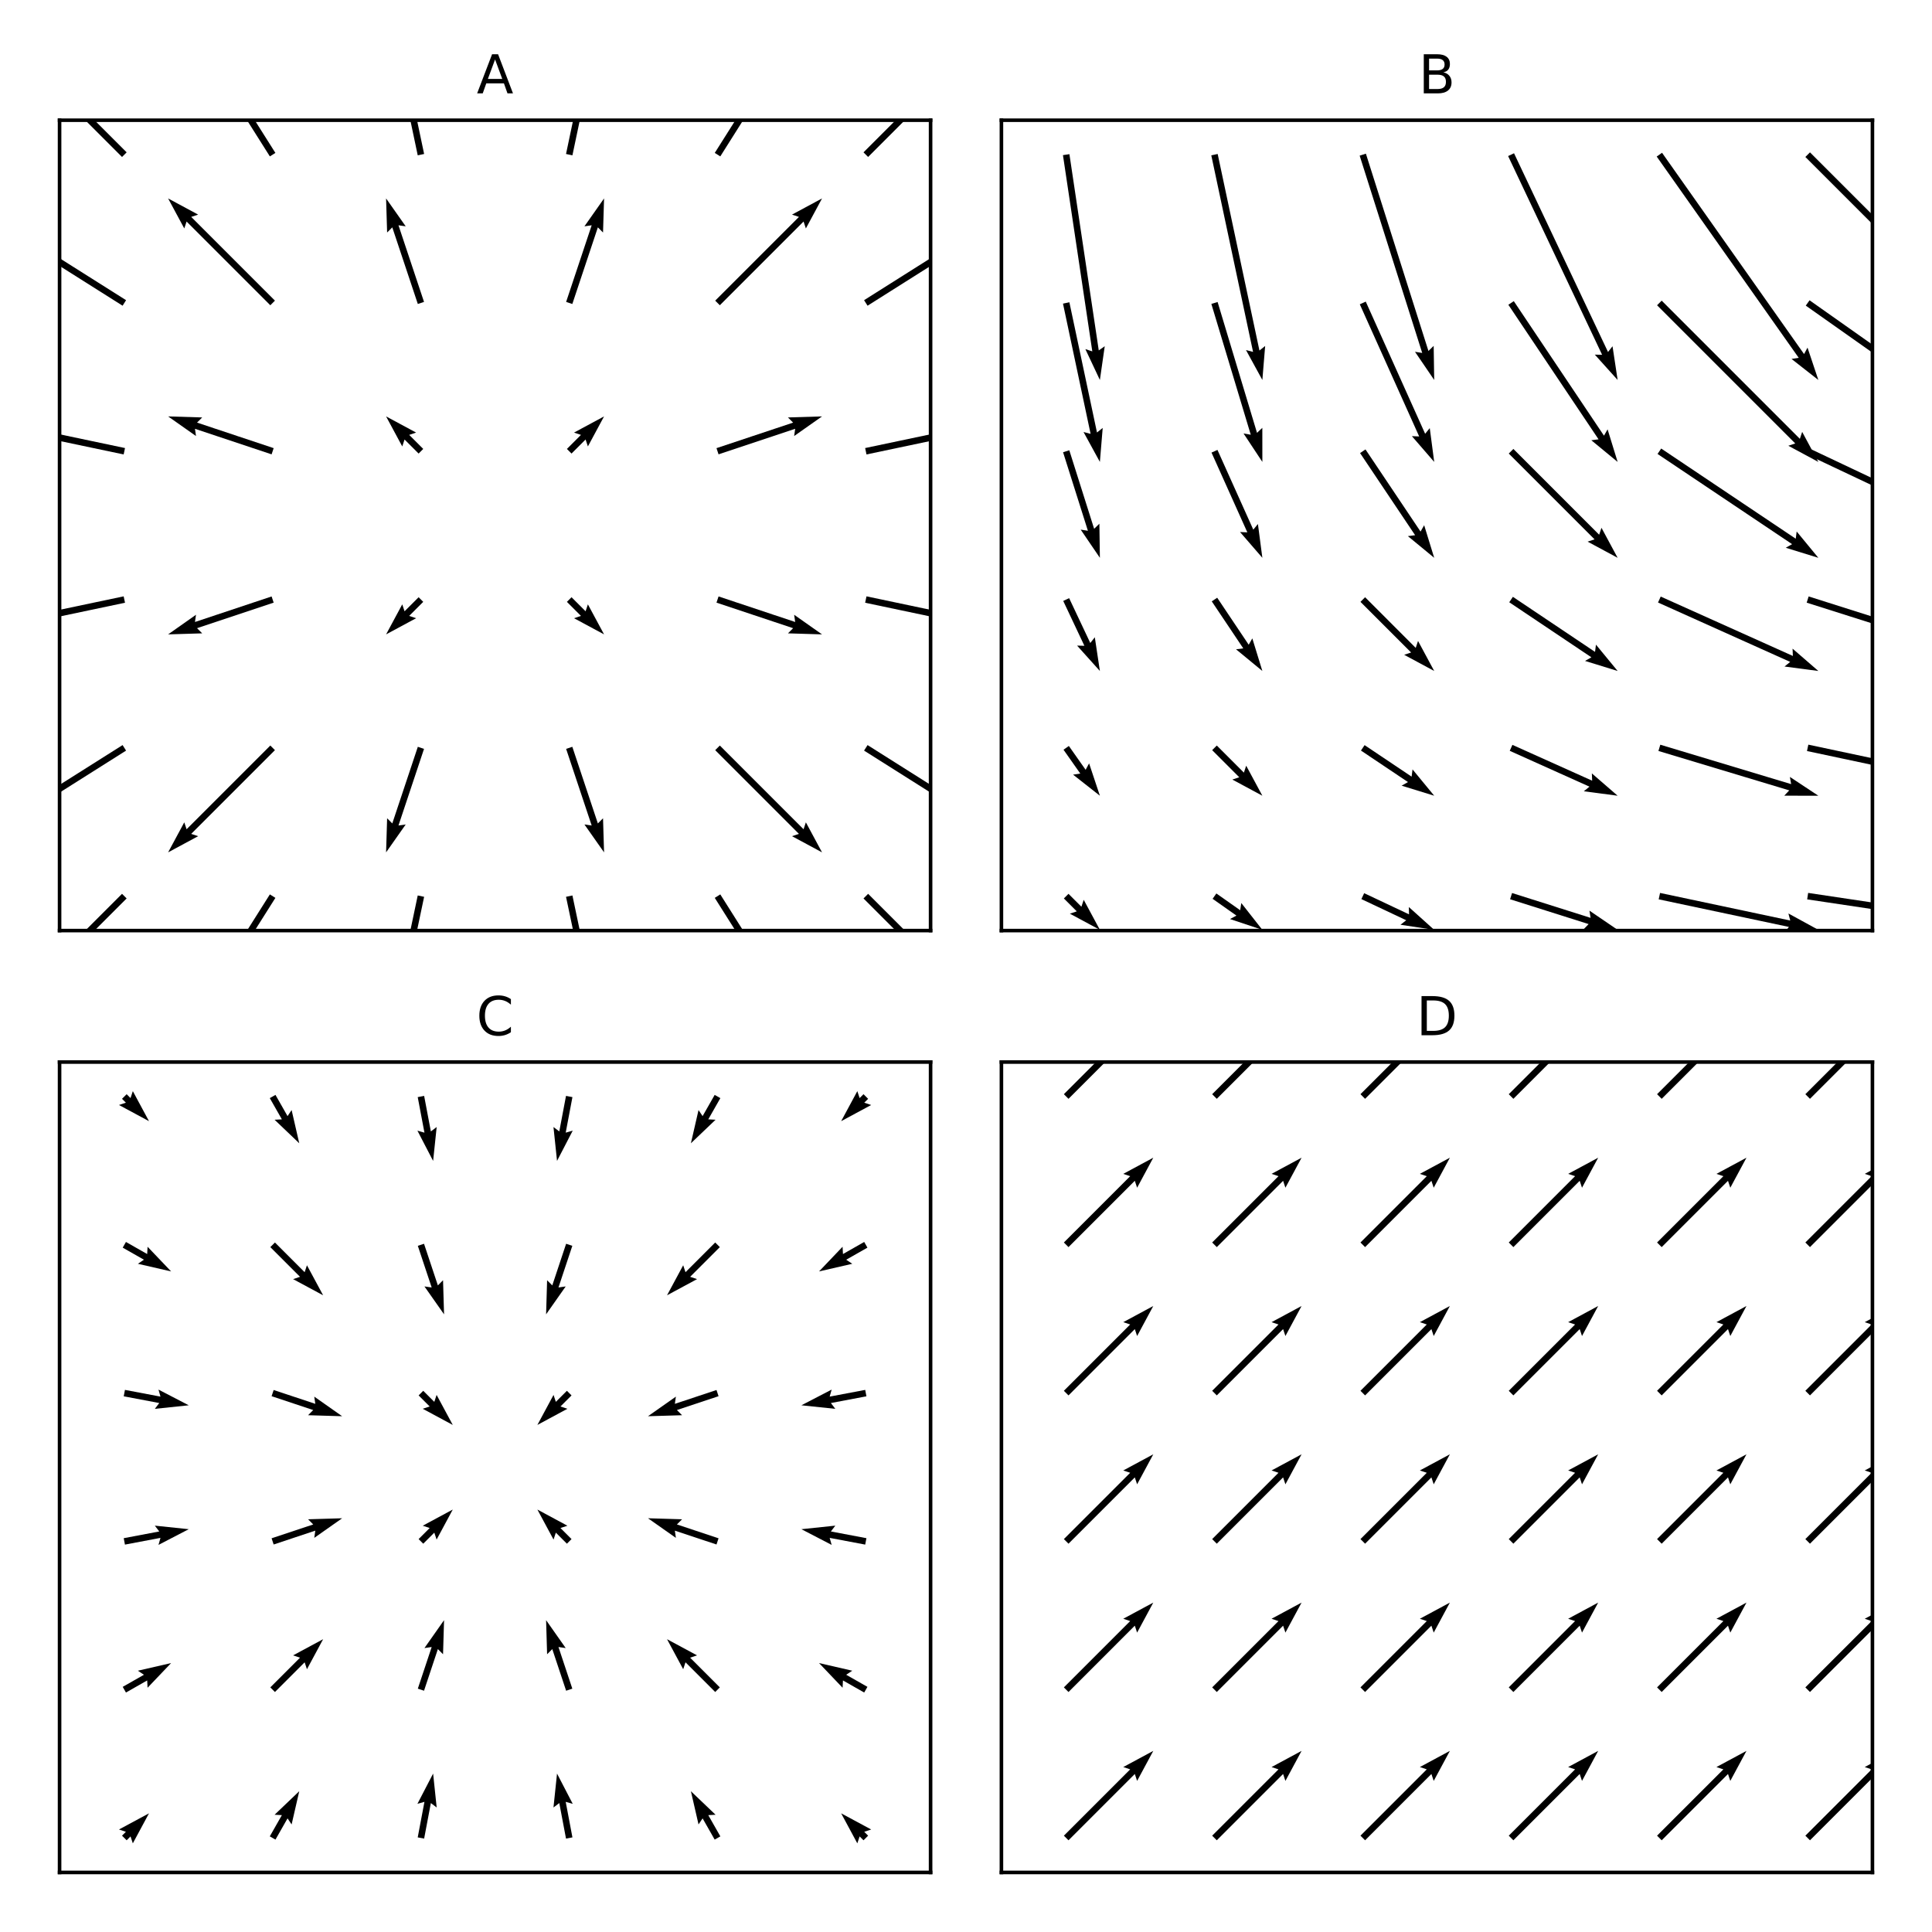 <?xml version="1.0" encoding="utf-8" standalone="no"?>
<!DOCTYPE svg PUBLIC "-//W3C//DTD SVG 1.1//EN"
  "http://www.w3.org/Graphics/SVG/1.1/DTD/svg11.dtd">
<!-- Created with matplotlib (http://matplotlib.org/) -->
<svg height="432pt" version="1.1" viewBox="0 0 432 432" width="432pt" xmlns="http://www.w3.org/2000/svg" xmlns:xlink="http://www.w3.org/1999/xlink">
 <defs>
  <style type="text/css">
*{stroke-linecap:butt;stroke-linejoin:round;}
  </style>
 </defs>
 <g id="figure_1">
  <g id="patch_1">
   <path d="M 0 432 
L 432 432 
L 432 0 
L 0 0 
z
" style="fill:#ffffff;"/>
  </g>
  <g id="axes_1">
   <g id="patch_2">
    <path d="M 13.32 208.08 
L 208.08 208.08 
L 208.08 26.88 
L 13.32 26.88 
z
" style="fill:#ffffff;"/>
   </g>
   <g id="Quiver_1">
    <path clip-path="url(#pafd472f3aa)" d="M 28.318 200.895 
L -4.039 233.251 
L -2.489 233.768 
L -9.203 237.383 
L -5.588 230.669 
L -5.071 232.219 
L 27.285 199.862 
L 28.318 200.895 
"/>
    <path clip-path="url(#pafd472f3aa)" d="M 61.578 200.768 
L 41.717 232.215 
L 43.342 232.378 
L 37.59 237.383 
L 39.637 230.038 
L 40.482 231.435 
L 60.343 199.988 
L 61.578 200.768 
"/>
    <path clip-path="url(#pafd472f3aa)" d="M 94.835 200.529 
L 88.399 231.101 
L 89.979 230.687 
L 86.33 237.383 
L 85.69 229.785 
L 86.969 230.8 
L 93.406 200.228 
L 94.835 200.529 
"/>
    <path clip-path="url(#pafd472f3aa)" d="M 127.994 200.228 
L 134.431 230.8 
L 135.71 229.785 
L 135.07 237.383 
L 131.421 230.687 
L 133.001 231.101 
L 126.565 200.529 
L 127.994 200.228 
"/>
    <path clip-path="url(#pafd472f3aa)" d="M 161.057 199.988 
L 180.918 231.435 
L 181.763 230.038 
L 183.81 237.383 
L 178.058 232.378 
L 179.683 232.215 
L 159.822 200.768 
L 161.057 199.988 
"/>
    <path clip-path="url(#pafd472f3aa)" d="M 194.115 199.862 
L 226.471 232.219 
L 226.988 230.669 
L 230.603 237.383 
L 223.889 233.768 
L 225.439 233.251 
L 193.082 200.895 
L 194.115 199.862 
"/>
    <path clip-path="url(#pafd472f3aa)" d="M 28.192 167.837 
L -3.255 187.698 
L -1.858 188.543 
L -9.203 190.59 
L -4.198 184.838 
L -4.035 186.463 
L 27.412 166.602 
L 28.192 167.837 
"/>
    <path clip-path="url(#pafd472f3aa)" d="M 61.477 167.736 
L 42.754 186.459 
L 44.303 186.975 
L 37.59 190.59 
L 41.205 183.877 
L 41.721 185.426 
L 60.444 166.703 
L 61.477 167.736 
"/>
    <path clip-path="url(#pafd472f3aa)" d="M 94.813 167.45 
L 89.101 184.585 
L 90.718 184.354 
L 86.33 190.59 
L 86.561 182.969 
L 87.716 184.123 
L 93.427 166.988 
L 94.813 167.45 
"/>
    <path clip-path="url(#pafd472f3aa)" d="M 127.973 166.988 
L 133.684 184.123 
L 134.839 182.969 
L 135.07 190.59 
L 130.682 184.354 
L 132.299 184.585 
L 126.587 167.45 
L 127.973 166.988 
"/>
    <path clip-path="url(#pafd472f3aa)" d="M 160.956 166.703 
L 179.679 185.426 
L 180.195 183.877 
L 183.81 190.59 
L 177.097 186.975 
L 178.646 186.459 
L 159.923 167.736 
L 160.956 166.703 
"/>
    <path clip-path="url(#pafd472f3aa)" d="M 193.988 166.602 
L 225.435 186.463 
L 225.598 184.838 
L 230.603 190.59 
L 223.258 188.543 
L 224.655 187.698 
L 193.208 167.837 
L 193.988 166.602 
"/>
    <path clip-path="url(#pafd472f3aa)" d="M 27.952 134.774 
L -2.62 141.211 
L -1.605 142.49 
L -9.203 141.85 
L -2.507 138.201 
L -2.921 139.781 
L 27.651 133.345 
L 27.952 134.774 
"/>
    <path clip-path="url(#pafd472f3aa)" d="M 61.192 134.753 
L 44.057 140.464 
L 45.211 141.619 
L 37.59 141.85 
L 43.826 137.462 
L 43.595 139.079 
L 60.73 133.367 
L 61.192 134.753 
"/>
    <path clip-path="url(#pafd472f3aa)" d="M 94.637 134.576 
L 91.494 137.719 
L 93.044 138.235 
L 86.33 141.85 
L 89.945 135.136 
L 90.461 136.686 
L 93.604 133.543 
L 94.637 134.576 
"/>
    <path clip-path="url(#pafd472f3aa)" d="M 127.796 133.543 
L 130.939 136.686 
L 131.455 135.136 
L 135.07 141.85 
L 128.356 138.235 
L 129.906 137.719 
L 126.763 134.576 
L 127.796 133.543 
"/>
    <path clip-path="url(#pafd472f3aa)" d="M 160.67 133.367 
L 177.805 139.079 
L 177.574 137.462 
L 183.81 141.85 
L 176.189 141.619 
L 177.343 140.464 
L 160.208 134.753 
L 160.67 133.367 
"/>
    <path clip-path="url(#pafd472f3aa)" d="M 193.749 133.345 
L 224.321 139.781 
L 223.907 138.201 
L 230.603 141.85 
L 223.005 142.49 
L 224.02 141.211 
L 193.448 134.774 
L 193.749 133.345 
"/>
    <path clip-path="url(#pafd472f3aa)" d="M 27.651 101.615 
L -2.921 95.179 
L -2.507 96.759 
L -9.203 93.11 
L -1.605 92.47 
L -2.62 93.749 
L 27.952 100.186 
L 27.651 101.615 
"/>
    <path clip-path="url(#pafd472f3aa)" d="M 60.73 101.593 
L 43.595 95.881 
L 43.826 97.498 
L 37.59 93.11 
L 45.211 93.341 
L 44.057 94.496 
L 61.192 100.207 
L 60.73 101.593 
"/>
    <path clip-path="url(#pafd472f3aa)" d="M 93.604 101.417 
L 90.461 98.274 
L 89.945 99.824 
L 86.33 93.11 
L 93.044 96.725 
L 91.494 97.241 
L 94.637 100.384 
L 93.604 101.417 
"/>
    <path clip-path="url(#pafd472f3aa)" d="M 126.763 100.384 
L 129.906 97.241 
L 128.356 96.725 
L 135.07 93.11 
L 131.455 99.824 
L 130.939 98.274 
L 127.796 101.417 
L 126.763 100.384 
"/>
    <path clip-path="url(#pafd472f3aa)" d="M 160.208 100.207 
L 177.343 94.496 
L 176.189 93.341 
L 183.81 93.11 
L 177.574 97.498 
L 177.805 95.881 
L 160.67 101.593 
L 160.208 100.207 
"/>
    <path clip-path="url(#pafd472f3aa)" d="M 193.448 100.186 
L 224.02 93.749 
L 223.005 92.47 
L 230.603 93.11 
L 223.907 96.759 
L 224.321 95.179 
L 193.749 101.615 
L 193.448 100.186 
"/>
    <path clip-path="url(#pafd472f3aa)" d="M 27.412 68.358 
L -4.035 48.497 
L -4.198 50.122 
L -9.203 44.37 
L -1.858 46.417 
L -3.255 47.262 
L 28.192 67.123 
L 27.412 68.358 
"/>
    <path clip-path="url(#pafd472f3aa)" d="M 60.444 68.257 
L 41.721 49.534 
L 41.205 51.083 
L 37.59 44.37 
L 44.303 47.985 
L 42.754 48.501 
L 61.477 67.224 
L 60.444 68.257 
"/>
    <path clip-path="url(#pafd472f3aa)" d="M 93.427 67.972 
L 87.716 50.837 
L 86.561 51.991 
L 86.33 44.37 
L 90.718 50.606 
L 89.101 50.375 
L 94.813 67.51 
L 93.427 67.972 
"/>
    <path clip-path="url(#pafd472f3aa)" d="M 126.587 67.51 
L 132.299 50.375 
L 130.682 50.606 
L 135.07 44.37 
L 134.839 51.991 
L 133.684 50.837 
L 127.973 67.972 
L 126.587 67.51 
"/>
    <path clip-path="url(#pafd472f3aa)" d="M 159.923 67.224 
L 178.646 48.501 
L 177.097 47.985 
L 183.81 44.37 
L 180.195 51.083 
L 179.679 49.534 
L 160.956 68.257 
L 159.923 67.224 
"/>
    <path clip-path="url(#pafd472f3aa)" d="M 193.208 67.123 
L 224.655 47.262 
L 223.258 46.417 
L 230.603 44.37 
L 225.598 50.122 
L 225.435 48.497 
L 193.988 68.358 
L 193.208 67.123 
"/>
    <path clip-path="url(#pafd472f3aa)" d="M 27.285 35.098 
L -5.071 2.741 
L -5.588 4.291 
L -9.203 -2.423 
L -2.489 1.192 
L -4.039 1.709 
L 28.318 34.065 
L 27.285 35.098 
"/>
    <path clip-path="url(#pafd472f3aa)" d="M 60.343 34.972 
L 40.482 3.525 
L 39.637 4.922 
L 37.59 -2.423 
L 43.342 2.582 
L 41.717 2.745 
L 61.578 34.192 
L 60.343 34.972 
"/>
    <path clip-path="url(#pafd472f3aa)" d="M 93.406 34.732 
L 86.969 4.16 
L 85.69 5.175 
L 86.33 -2.423 
L 89.979 4.273 
L 88.399 3.859 
L 94.835 34.431 
L 93.406 34.732 
"/>
    <path clip-path="url(#pafd472f3aa)" d="M 126.565 34.431 
L 133.001 3.859 
L 131.421 4.273 
L 135.07 -2.423 
L 135.71 5.175 
L 134.431 4.16 
L 127.994 34.732 
L 126.565 34.431 
"/>
    <path clip-path="url(#pafd472f3aa)" d="M 159.822 34.192 
L 179.683 2.745 
L 178.058 2.582 
L 183.81 -2.423 
L 181.763 4.922 
L 180.918 3.525 
L 161.057 34.972 
L 159.822 34.192 
"/>
    <path clip-path="url(#pafd472f3aa)" d="M 193.082 34.065 
L 225.439 1.709 
L 223.889 1.192 
L 230.603 -2.423 
L 226.988 4.291 
L 226.471 2.741 
L 194.115 35.098 
L 193.082 34.065 
"/>
   </g>
   <g id="matplotlib.axis_1"/>
   <g id="matplotlib.axis_2"/>
   <g id="patch_3">
    <path d="M 13.32 208.08 
L 13.32 26.88 
" style="fill:none;stroke:#000000;stroke-linecap:square;stroke-linejoin:miter;stroke-width:0.8;"/>
   </g>
   <g id="patch_4">
    <path d="M 208.08 208.08 
L 208.08 26.88 
" style="fill:none;stroke:#000000;stroke-linecap:square;stroke-linejoin:miter;stroke-width:0.8;"/>
   </g>
   <g id="patch_5">
    <path d="M 13.32 208.08 
L 208.08 208.08 
" style="fill:none;stroke:#000000;stroke-linecap:square;stroke-linejoin:miter;stroke-width:0.8;"/>
   </g>
   <g id="patch_6">
    <path d="M 13.32 26.88 
L 208.08 26.88 
" style="fill:none;stroke:#000000;stroke-linecap:square;stroke-linejoin:miter;stroke-width:0.8;"/>
   </g>
   <g id="text_1">
    <!-- A -->
    <defs>
     <path d="M 34.188 63.188 
L 20.797 26.906 
L 47.609 26.906 
z
M 28.609 72.906 
L 39.797 72.906 
L 67.578 0 
L 57.328 0 
L 50.688 18.703 
L 17.828 18.703 
L 11.188 0 
L 0.781 0 
z
" id="DejaVuSans-41"/>
    </defs>
    <g transform="translate(106.596 20.88)scale(0.12 -0.12)">
     <use xlink:href="#DejaVuSans-41"/>
    </g>
   </g>
  </g>
  <g id="axes_2">
   <g id="patch_7">
    <path d="M 223.92 208.08 
L 418.68 208.08 
L 418.68 26.88 
L 223.92 26.88 
z
" style="fill:#ffffff;"/>
   </g>
   <g id="Quiver_2">
    <path clip-path="url(#pabd46411ef)" d="M 238.918 199.862 
L 241.805 202.749 
L 242.322 201.2 
L 245.937 207.914 
L 239.223 204.299 
L 240.772 203.782 
L 237.885 200.895 
L 238.918 199.862 
"/>
    <path clip-path="url(#pabd46411ef)" d="M 271.981 199.781 
L 277.312 203.533 
L 277.556 201.918 
L 282.267 207.914 
L 275.034 205.502 
L 276.472 204.728 
L 271.141 200.976 
L 271.981 199.781 
"/>
    <path clip-path="url(#pabd46411ef)" d="M 305.032 199.718 
L 315.059 204.449 
L 315.022 202.816 
L 320.692 207.914 
L 313.152 206.779 
L 314.436 205.77 
L 304.409 201.039 
L 305.032 199.718 
"/>
    <path clip-path="url(#pabd46411ef)" d="M 338.1 199.682 
L 355.66 205.235 
L 355.404 203.623 
L 361.707 207.914 
L 354.083 207.801 
L 355.22 206.628 
L 337.659 201.075 
L 338.1 199.682 
"/>
    <path clip-path="url(#pabd46411ef)" d="M 371.191 199.664 
L 400.307 205.836 
L 399.895 204.256 
L 406.586 207.914 
L 398.987 208.543 
L 400.004 207.265 
L 370.888 201.093 
L 371.191 199.664 
"/>
    <path clip-path="url(#pabd46411ef)" d="M 404.307 199.656 
L 448.186 206.219 
L 447.68 204.666 
L 454.579 207.914 
L 447.031 209 
L 447.97 207.664 
L 404.09 201.101 
L 404.307 199.656 
"/>
    <path clip-path="url(#pabd46411ef)" d="M 238.999 166.799 
L 242.751 172.13 
L 243.525 170.692 
L 245.937 177.926 
L 239.942 173.214 
L 241.556 172.971 
L 237.804 167.639 
L 238.999 166.799 
"/>
    <path clip-path="url(#pabd46411ef)" d="M 272.077 166.703 
L 278.136 172.761 
L 278.652 171.212 
L 282.267 177.926 
L 275.554 174.311 
L 277.103 173.794 
L 271.044 167.736 
L 272.077 166.703 
"/>
    <path clip-path="url(#pabd46411ef)" d="M 305.127 166.612 
L 315.639 173.659 
L 315.846 172.039 
L 320.692 177.926 
L 313.406 175.679 
L 314.826 174.872 
L 304.314 167.826 
L 305.127 166.612 
"/>
    <path clip-path="url(#pabd46411ef)" d="M 338.179 166.553 
L 356.011 174.565 
L 355.944 172.934 
L 361.707 177.926 
L 354.147 176.931 
L 355.412 175.898 
L 337.58 167.885 
L 338.179 166.553 
"/>
    <path clip-path="url(#pabd46411ef)" d="M 371.25 166.52 
L 400.503 175.331 
L 400.225 173.721 
L 406.586 177.926 
L 398.961 177.917 
L 400.081 176.729 
L 370.828 167.918 
L 371.25 166.52 
"/>
    <path clip-path="url(#pabd46411ef)" d="M 404.35 166.505 
L 448.301 175.845 
L 447.89 174.264 
L 454.579 177.926 
L 446.979 178.551 
L 447.997 177.274 
L 404.047 167.933 
L 404.35 166.505 
"/>
    <path clip-path="url(#pabd46411ef)" d="M 239.062 133.748 
L 243.793 143.775 
L 244.802 142.492 
L 245.937 150.032 
L 240.839 144.361 
L 242.472 144.399 
L 237.741 134.371 
L 239.062 133.748 
"/>
    <path clip-path="url(#pabd46411ef)" d="M 272.168 133.653 
L 279.214 144.165 
L 280.021 142.745 
L 282.267 150.032 
L 276.381 145.185 
L 278.001 144.979 
L 270.954 134.466 
L 272.168 133.653 
"/>
    <path clip-path="url(#pabd46411ef)" d="M 305.237 133.543 
L 316.561 144.868 
L 317.077 143.318 
L 320.692 150.032 
L 313.979 146.417 
L 315.528 145.9 
L 304.204 134.576 
L 305.237 133.543 
"/>
    <path clip-path="url(#pabd46411ef)" d="M 338.286 133.453 
L 356.654 145.765 
L 356.861 144.145 
L 361.707 150.032 
L 354.421 147.785 
L 355.841 146.979 
L 337.473 134.666 
L 338.286 133.453 
"/>
    <path clip-path="url(#pabd46411ef)" d="M 371.338 133.394 
L 400.889 146.672 
L 400.822 145.04 
L 406.586 150.032 
L 399.026 149.037 
L 400.291 148.004 
L 370.74 134.726 
L 371.338 133.394 
"/>
    <path clip-path="url(#pabd46411ef)" d="M 404.419 133.363 
L 448.534 147.349 
L 448.279 145.736 
L 454.579 150.032 
L 446.955 149.913 
L 448.092 148.742 
L 403.978 134.756 
L 404.419 133.363 
"/>
    <path clip-path="url(#pabd46411ef)" d="M 239.098 100.68 
L 244.651 118.241 
L 245.824 117.104 
L 245.937 124.728 
L 241.646 118.425 
L 243.259 118.681 
L 237.705 101.121 
L 239.098 100.68 
"/>
    <path clip-path="url(#pabd46411ef)" d="M 272.227 100.601 
L 280.24 118.433 
L 281.273 117.168 
L 282.267 124.728 
L 277.275 118.964 
L 278.907 119.032 
L 270.895 101.2 
L 272.227 100.601 
"/>
    <path clip-path="url(#pabd46411ef)" d="M 305.327 100.494 
L 317.639 118.861 
L 318.446 117.441 
L 320.692 124.728 
L 314.806 119.881 
L 316.426 119.675 
L 304.114 101.307 
L 305.327 100.494 
"/>
    <path clip-path="url(#pabd46411ef)" d="M 338.396 100.384 
L 357.576 119.564 
L 358.092 118.014 
L 361.707 124.728 
L 354.994 121.113 
L 356.543 120.597 
L 337.363 101.417 
L 338.396 100.384 
"/>
    <path clip-path="url(#pabd46411ef)" d="M 371.446 100.294 
L 401.533 120.461 
L 401.739 118.841 
L 406.586 124.728 
L 399.299 122.481 
L 400.719 121.675 
L 370.632 101.507 
L 371.446 100.294 
"/>
    <path clip-path="url(#pabd46411ef)" d="M 404.511 100.24 
L 448.949 121.257 
L 448.913 119.625 
L 454.579 124.728 
L 447.04 123.586 
L 448.324 122.578 
L 403.886 101.561 
L 404.511 100.24 
"/>
    <path clip-path="url(#pabd46411ef)" d="M 239.116 67.589 
L 245.288 96.706 
L 246.566 95.689 
L 245.937 103.288 
L 242.279 96.597 
L 243.859 97.009 
L 237.687 67.892 
L 239.116 67.589 
"/>
    <path clip-path="url(#pabd46411ef)" d="M 272.26 67.53 
L 281.071 96.783 
L 282.259 95.663 
L 282.267 103.288 
L 278.063 96.926 
L 279.672 97.204 
L 270.862 67.952 
L 272.26 67.53 
"/>
    <path clip-path="url(#pabd46411ef)" d="M 305.386 67.442 
L 318.665 96.993 
L 319.698 95.728 
L 320.692 103.288 
L 315.701 97.524 
L 317.332 97.591 
L 304.054 68.04 
L 305.386 67.442 
"/>
    <path clip-path="url(#pabd46411ef)" d="M 338.486 67.334 
L 358.654 97.421 
L 359.461 96.001 
L 361.707 103.288 
L 355.821 98.441 
L 357.441 98.234 
L 337.273 68.148 
L 338.486 67.334 
"/>
    <path clip-path="url(#pabd46411ef)" d="M 371.556 67.224 
L 402.454 98.123 
L 402.971 96.574 
L 406.586 103.288 
L 399.872 99.673 
L 401.421 99.156 
L 370.523 68.257 
L 371.556 67.224 
"/>
    <path clip-path="url(#pabd46411ef)" d="M 404.62 67.144 
L 449.629 98.901 
L 449.874 97.287 
L 454.579 103.288 
L 447.348 100.867 
L 448.787 100.095 
L 403.777 68.338 
L 404.62 67.144 
"/>
    <path clip-path="url(#pabd46411ef)" d="M 239.124 34.473 
L 245.687 78.353 
L 247.023 77.415 
L 245.937 84.962 
L 242.69 78.063 
L 244.242 78.569 
L 237.679 34.69 
L 239.124 34.473 
"/>
    <path clip-path="url(#pabd46411ef)" d="M 272.275 34.43 
L 281.615 78.38 
L 282.892 77.362 
L 282.267 84.962 
L 278.606 78.273 
L 280.187 78.684 
L 270.847 34.733 
L 272.275 34.43 
"/>
    <path clip-path="url(#pabd46411ef)" d="M 305.417 34.361 
L 319.402 78.475 
L 320.574 77.338 
L 320.692 84.962 
L 316.397 78.662 
L 318.01 78.917 
L 304.024 34.802 
L 305.417 34.361 
"/>
    <path clip-path="url(#pabd46411ef)" d="M 338.54 34.269 
L 359.557 78.707 
L 360.565 77.423 
L 361.707 84.962 
L 356.604 79.296 
L 358.237 79.332 
L 337.219 34.894 
L 338.54 34.269 
"/>
    <path clip-path="url(#pabd46411ef)" d="M 371.636 34.16 
L 403.393 79.17 
L 404.166 77.731 
L 406.586 84.962 
L 400.585 80.257 
L 402.2 80.012 
L 370.442 35.003 
L 371.636 34.16 
"/>
    <path clip-path="url(#pabd46411ef)" d="M 404.715 34.065 
L 450.447 79.797 
L 450.964 78.248 
L 454.579 84.962 
L 447.865 81.347 
L 449.414 80.83 
L 403.682 35.098 
L 404.715 34.065 
"/>
   </g>
   <g id="matplotlib.axis_3"/>
   <g id="matplotlib.axis_4"/>
   <g id="patch_8">
    <path d="M 223.92 208.08 
L 223.92 26.88 
" style="fill:none;stroke:#000000;stroke-linecap:square;stroke-linejoin:miter;stroke-width:0.8;"/>
   </g>
   <g id="patch_9">
    <path d="M 418.68 208.08 
L 418.68 26.88 
" style="fill:none;stroke:#000000;stroke-linecap:square;stroke-linejoin:miter;stroke-width:0.8;"/>
   </g>
   <g id="patch_10">
    <path d="M 223.92 208.08 
L 418.68 208.08 
" style="fill:none;stroke:#000000;stroke-linecap:square;stroke-linejoin:miter;stroke-width:0.8;"/>
   </g>
   <g id="patch_11">
    <path d="M 223.92 26.88 
L 418.68 26.88 
" style="fill:none;stroke:#000000;stroke-linecap:square;stroke-linejoin:miter;stroke-width:0.8;"/>
   </g>
   <g id="text_2">
    <!-- B -->
    <defs>
     <path d="M 19.672 34.812 
L 19.672 8.109 
L 35.5 8.109 
Q 43.453 8.109 47.281 11.406 
Q 51.125 14.703 51.125 21.484 
Q 51.125 28.328 47.281 31.562 
Q 43.453 34.812 35.5 34.812 
z
M 19.672 64.797 
L 19.672 42.828 
L 34.281 42.828 
Q 41.5 42.828 45.031 45.531 
Q 48.578 48.25 48.578 53.812 
Q 48.578 59.328 45.031 62.062 
Q 41.5 64.797 34.281 64.797 
z
M 9.812 72.906 
L 35.016 72.906 
Q 46.297 72.906 52.391 68.219 
Q 58.5 63.531 58.5 54.891 
Q 58.5 48.188 55.375 44.234 
Q 52.25 40.281 46.188 39.312 
Q 53.469 37.75 57.5 32.781 
Q 61.531 27.828 61.531 20.406 
Q 61.531 10.641 54.891 5.312 
Q 48.25 0 35.984 0 
L 9.812 0 
z
" id="DejaVuSans-42"/>
    </defs>
    <g transform="translate(317.183 20.88)scale(0.12 -0.12)">
     <use xlink:href="#DejaVuSans-42"/>
    </g>
   </g>
  </g>
  <g id="axes_3">
   <g id="patch_12">
    <path d="M 13.32 418.68 
L 208.08 418.68 
L 208.08 237.48 
L 13.32 237.48 
z
" style="fill:#ffffff;"/>
   </g>
   <g id="Quiver_3">
    <path clip-path="url(#p8df5643c07)" d="M 27.285 410.462 
L 28.153 409.595 
L 26.603 409.078 
L 33.317 405.463 
L 29.702 412.177 
L 29.185 410.627 
L 28.318 411.495 
L 27.285 410.462 
"/>
    <path clip-path="url(#p8df5643c07)" d="M 60.326 410.617 
L 63.028 405.87 
L 61.397 405.782 
L 66.914 400.519 
L 65.206 407.95 
L 64.297 406.593 
L 61.596 411.34 
L 60.326 410.617 
"/>
    <path clip-path="url(#p8df5643c07)" d="M 93.403 410.843 
L 94.907 402.897 
L 93.336 403.342 
L 96.847 396.574 
L 97.642 404.158 
L 96.342 403.168 
L 94.838 411.114 
L 93.403 410.843 
"/>
    <path clip-path="url(#p8df5643c07)" d="M 126.562 411.114 
L 125.058 403.168 
L 123.758 404.158 
L 124.553 396.574 
L 128.064 403.342 
L 126.493 402.897 
L 127.997 410.843 
L 126.562 411.114 
"/>
    <path clip-path="url(#p8df5643c07)" d="M 159.804 411.34 
L 157.103 406.593 
L 156.194 407.95 
L 154.486 400.519 
L 160.003 405.782 
L 158.372 405.87 
L 161.074 410.617 
L 159.804 411.34 
"/>
    <path clip-path="url(#p8df5643c07)" d="M 193.082 411.495 
L 192.215 410.627 
L 191.698 412.177 
L 188.083 405.463 
L 194.797 409.078 
L 193.247 409.595 
L 194.115 410.462 
L 193.082 411.495 
"/>
    <path clip-path="url(#p8df5643c07)" d="M 27.44 377.184 
L 32.187 374.483 
L 30.83 373.574 
L 38.261 371.866 
L 32.998 377.383 
L 32.91 375.752 
L 28.163 378.454 
L 27.44 377.184 
"/>
    <path clip-path="url(#p8df5643c07)" d="M 60.444 377.303 
L 67.086 370.661 
L 65.537 370.144 
L 72.251 366.529 
L 68.636 373.243 
L 68.119 371.694 
L 61.477 378.336 
L 60.444 377.303 
"/>
    <path clip-path="url(#p8df5643c07)" d="M 93.427 377.589 
L 96.524 368.278 
L 94.908 368.51 
L 99.292 362.272 
L 99.066 369.893 
L 97.91 368.739 
L 94.813 378.05 
L 93.427 377.589 
"/>
    <path clip-path="url(#p8df5643c07)" d="M 126.587 378.05 
L 123.49 368.739 
L 122.334 369.893 
L 122.108 362.272 
L 126.492 368.51 
L 124.876 368.278 
L 127.973 377.589 
L 126.587 378.05 
"/>
    <path clip-path="url(#p8df5643c07)" d="M 159.923 378.336 
L 153.281 371.694 
L 152.764 373.243 
L 149.149 366.529 
L 155.863 370.144 
L 154.314 370.661 
L 160.956 377.303 
L 159.923 378.336 
"/>
    <path clip-path="url(#p8df5643c07)" d="M 193.237 378.454 
L 188.49 375.752 
L 188.402 377.383 
L 183.139 371.866 
L 190.57 373.574 
L 189.213 374.483 
L 193.96 377.184 
L 193.237 378.454 
"/>
    <path clip-path="url(#p8df5643c07)" d="M 27.666 343.942 
L 35.612 342.438 
L 34.622 341.138 
L 42.206 341.933 
L 35.438 345.444 
L 35.883 343.873 
L 27.937 345.377 
L 27.666 343.942 
"/>
    <path clip-path="url(#p8df5643c07)" d="M 60.73 343.967 
L 70.041 340.87 
L 68.887 339.714 
L 76.508 339.488 
L 70.27 343.872 
L 70.502 342.256 
L 61.191 345.353 
L 60.73 343.967 
"/>
    <path clip-path="url(#p8df5643c07)" d="M 93.604 344.143 
L 96.078 341.669 
L 94.528 341.153 
L 101.242 337.538 
L 97.627 344.252 
L 97.111 342.702 
L 94.637 345.176 
L 93.604 344.143 
"/>
    <path clip-path="url(#p8df5643c07)" d="M 126.763 345.176 
L 124.289 342.702 
L 123.773 344.252 
L 120.158 337.538 
L 126.872 341.153 
L 125.322 341.669 
L 127.796 344.143 
L 126.763 345.176 
"/>
    <path clip-path="url(#p8df5643c07)" d="M 160.209 345.353 
L 150.898 342.256 
L 151.13 343.872 
L 144.892 339.488 
L 152.513 339.714 
L 151.359 340.87 
L 160.67 343.967 
L 160.209 345.353 
"/>
    <path clip-path="url(#p8df5643c07)" d="M 193.463 345.377 
L 185.517 343.873 
L 185.962 345.444 
L 179.194 341.933 
L 186.778 341.138 
L 185.788 342.438 
L 193.734 343.942 
L 193.463 345.377 
"/>
    <path clip-path="url(#p8df5643c07)" d="M 27.937 310.783 
L 35.883 312.287 
L 35.438 310.716 
L 42.206 314.227 
L 34.622 315.022 
L 35.612 313.722 
L 27.666 312.218 
L 27.937 310.783 
"/>
    <path clip-path="url(#p8df5643c07)" d="M 61.191 310.807 
L 70.502 313.904 
L 70.27 312.288 
L 76.508 316.672 
L 68.887 316.446 
L 70.041 315.29 
L 60.73 312.193 
L 61.191 310.807 
"/>
    <path clip-path="url(#p8df5643c07)" d="M 94.637 310.984 
L 97.111 313.458 
L 97.627 311.908 
L 101.242 318.622 
L 94.528 315.007 
L 96.078 314.491 
L 93.604 312.017 
L 94.637 310.984 
"/>
    <path clip-path="url(#p8df5643c07)" d="M 127.796 312.017 
L 125.322 314.491 
L 126.872 315.007 
L 120.158 318.622 
L 123.773 311.908 
L 124.289 313.458 
L 126.763 310.984 
L 127.796 312.017 
"/>
    <path clip-path="url(#p8df5643c07)" d="M 160.67 312.193 
L 151.359 315.29 
L 152.513 316.446 
L 144.892 316.672 
L 151.13 312.288 
L 150.898 313.904 
L 160.209 310.807 
L 160.67 312.193 
"/>
    <path clip-path="url(#p8df5643c07)" d="M 193.734 312.218 
L 185.788 313.722 
L 186.778 315.022 
L 179.194 314.227 
L 185.962 310.716 
L 185.517 312.287 
L 193.463 310.783 
L 193.734 312.218 
"/>
    <path clip-path="url(#p8df5643c07)" d="M 28.163 277.706 
L 32.91 280.408 
L 32.998 278.777 
L 38.261 284.294 
L 30.83 282.586 
L 32.187 281.677 
L 27.44 278.976 
L 28.163 277.706 
"/>
    <path clip-path="url(#p8df5643c07)" d="M 61.477 277.824 
L 68.119 284.466 
L 68.636 282.917 
L 72.251 289.631 
L 65.537 286.016 
L 67.086 285.499 
L 60.444 278.857 
L 61.477 277.824 
"/>
    <path clip-path="url(#p8df5643c07)" d="M 94.813 278.11 
L 97.91 287.421 
L 99.066 286.267 
L 99.292 293.888 
L 94.908 287.65 
L 96.524 287.882 
L 93.427 278.571 
L 94.813 278.11 
"/>
    <path clip-path="url(#p8df5643c07)" d="M 127.973 278.571 
L 124.876 287.882 
L 126.492 287.65 
L 122.108 293.888 
L 122.334 286.267 
L 123.49 287.421 
L 126.587 278.11 
L 127.973 278.571 
"/>
    <path clip-path="url(#p8df5643c07)" d="M 160.956 278.857 
L 154.314 285.499 
L 155.863 286.016 
L 149.149 289.631 
L 152.764 282.917 
L 153.281 284.466 
L 159.923 277.824 
L 160.956 278.857 
"/>
    <path clip-path="url(#p8df5643c07)" d="M 193.96 278.976 
L 189.213 281.677 
L 190.57 282.586 
L 183.139 284.294 
L 188.402 278.777 
L 188.49 280.408 
L 193.237 277.706 
L 193.96 278.976 
"/>
    <path clip-path="url(#p8df5643c07)" d="M 28.318 244.665 
L 29.185 245.533 
L 29.702 243.983 
L 33.317 250.697 
L 26.603 247.082 
L 28.153 246.565 
L 27.285 245.698 
L 28.318 244.665 
"/>
    <path clip-path="url(#p8df5643c07)" d="M 61.596 244.82 
L 64.297 249.567 
L 65.206 248.21 
L 66.914 255.641 
L 61.397 250.378 
L 63.028 250.29 
L 60.326 245.543 
L 61.596 244.82 
"/>
    <path clip-path="url(#p8df5643c07)" d="M 94.838 245.046 
L 96.342 252.992 
L 97.642 252.002 
L 96.847 259.586 
L 93.336 252.818 
L 94.907 253.263 
L 93.403 245.317 
L 94.838 245.046 
"/>
    <path clip-path="url(#p8df5643c07)" d="M 127.997 245.317 
L 126.493 253.263 
L 128.064 252.818 
L 124.553 259.586 
L 123.758 252.002 
L 125.058 252.992 
L 126.562 245.046 
L 127.997 245.317 
"/>
    <path clip-path="url(#p8df5643c07)" d="M 161.074 245.543 
L 158.372 250.29 
L 160.003 250.378 
L 154.486 255.641 
L 156.194 248.21 
L 157.103 249.567 
L 159.804 244.82 
L 161.074 245.543 
"/>
    <path clip-path="url(#p8df5643c07)" d="M 194.115 245.698 
L 193.247 246.565 
L 194.797 247.082 
L 188.083 250.697 
L 191.698 243.983 
L 192.215 245.533 
L 193.082 244.665 
L 194.115 245.698 
"/>
   </g>
   <g id="matplotlib.axis_5"/>
   <g id="matplotlib.axis_6"/>
   <g id="patch_13">
    <path d="M 13.32 418.68 
L 13.32 237.48 
" style="fill:none;stroke:#000000;stroke-linecap:square;stroke-linejoin:miter;stroke-width:0.8;"/>
   </g>
   <g id="patch_14">
    <path d="M 208.08 418.68 
L 208.08 237.48 
" style="fill:none;stroke:#000000;stroke-linecap:square;stroke-linejoin:miter;stroke-width:0.8;"/>
   </g>
   <g id="patch_15">
    <path d="M 13.32 418.68 
L 208.08 418.68 
" style="fill:none;stroke:#000000;stroke-linecap:square;stroke-linejoin:miter;stroke-width:0.8;"/>
   </g>
   <g id="patch_16">
    <path d="M 13.32 237.48 
L 208.08 237.48 
" style="fill:none;stroke:#000000;stroke-linecap:square;stroke-linejoin:miter;stroke-width:0.8;"/>
   </g>
   <g id="text_3">
    <!-- C -->
    <defs>
     <path d="M 64.406 67.281 
L 64.406 56.891 
Q 59.422 61.531 53.781 63.812 
Q 48.141 66.109 41.797 66.109 
Q 29.297 66.109 22.656 58.469 
Q 16.016 50.828 16.016 36.375 
Q 16.016 21.969 22.656 14.328 
Q 29.297 6.688 41.797 6.688 
Q 48.141 6.688 53.781 8.984 
Q 59.422 11.281 64.406 15.922 
L 64.406 5.609 
Q 59.234 2.094 53.438 0.328 
Q 47.656 -1.422 41.219 -1.422 
Q 24.656 -1.422 15.125 8.703 
Q 5.609 18.844 5.609 36.375 
Q 5.609 53.953 15.125 64.078 
Q 24.656 74.219 41.219 74.219 
Q 47.75 74.219 53.531 72.484 
Q 59.328 70.75 64.406 67.281 
z
" id="DejaVuSans-43"/>
    </defs>
    <g transform="translate(106.51 231.48)scale(0.12 -0.12)">
     <use xlink:href="#DejaVuSans-43"/>
    </g>
   </g>
  </g>
  <g id="axes_4">
   <g id="patch_17">
    <path d="M 223.92 418.68 
L 418.68 418.68 
L 418.68 237.48 
L 223.92 237.48 
z
" style="fill:#ffffff;"/>
   </g>
   <g id="Quiver_4">
    <path clip-path="url(#pce159c05f7)" d="M 237.885 410.462 
L 252.713 395.634 
L 251.164 395.118 
L 257.878 391.502 
L 254.262 398.216 
L 253.746 396.667 
L 238.918 411.495 
L 237.885 410.462 
"/>
    <path clip-path="url(#pce159c05f7)" d="M 271.044 410.462 
L 285.873 395.634 
L 284.323 395.118 
L 291.037 391.502 
L 287.422 398.216 
L 286.905 396.667 
L 272.077 411.495 
L 271.044 410.462 
"/>
    <path clip-path="url(#pce159c05f7)" d="M 304.204 410.462 
L 319.032 395.634 
L 317.483 395.118 
L 324.196 391.502 
L 320.581 398.216 
L 320.065 396.667 
L 305.237 411.495 
L 304.204 410.462 
"/>
    <path clip-path="url(#pce159c05f7)" d="M 337.363 410.462 
L 352.191 395.634 
L 350.642 395.118 
L 357.356 391.502 
L 353.741 398.216 
L 353.224 396.667 
L 338.396 411.495 
L 337.363 410.462 
"/>
    <path clip-path="url(#pce159c05f7)" d="M 370.523 410.462 
L 385.351 395.634 
L 383.801 395.118 
L 390.515 391.502 
L 386.9 398.216 
L 386.384 396.667 
L 371.556 411.495 
L 370.523 410.462 
"/>
    <path clip-path="url(#pce159c05f7)" d="M 403.682 410.462 
L 418.51 395.634 
L 416.961 395.118 
L 423.674 391.502 
L 420.059 398.216 
L 419.543 396.667 
L 404.715 411.495 
L 403.682 410.462 
"/>
    <path clip-path="url(#pce159c05f7)" d="M 237.885 377.303 
L 252.713 362.475 
L 251.164 361.958 
L 257.878 358.343 
L 254.262 365.057 
L 253.746 363.507 
L 238.918 378.336 
L 237.885 377.303 
"/>
    <path clip-path="url(#pce159c05f7)" d="M 271.044 377.303 
L 285.873 362.475 
L 284.323 361.958 
L 291.037 358.343 
L 287.422 365.057 
L 286.905 363.507 
L 272.077 378.336 
L 271.044 377.303 
"/>
    <path clip-path="url(#pce159c05f7)" d="M 304.204 377.303 
L 319.032 362.475 
L 317.483 361.958 
L 324.196 358.343 
L 320.581 365.057 
L 320.065 363.507 
L 305.237 378.336 
L 304.204 377.303 
"/>
    <path clip-path="url(#pce159c05f7)" d="M 337.363 377.303 
L 352.191 362.475 
L 350.642 361.958 
L 357.356 358.343 
L 353.741 365.057 
L 353.224 363.507 
L 338.396 378.336 
L 337.363 377.303 
"/>
    <path clip-path="url(#pce159c05f7)" d="M 370.523 377.303 
L 385.351 362.475 
L 383.801 361.958 
L 390.515 358.343 
L 386.9 365.057 
L 386.384 363.507 
L 371.556 378.336 
L 370.523 377.303 
"/>
    <path clip-path="url(#pce159c05f7)" d="M 403.682 377.303 
L 418.51 362.475 
L 416.961 361.958 
L 423.674 358.343 
L 420.059 365.057 
L 419.543 363.507 
L 404.715 378.336 
L 403.682 377.303 
"/>
    <path clip-path="url(#pce159c05f7)" d="M 237.885 344.143 
L 252.713 329.315 
L 251.164 328.799 
L 257.878 325.184 
L 254.262 331.897 
L 253.746 330.348 
L 238.918 345.176 
L 237.885 344.143 
"/>
    <path clip-path="url(#pce159c05f7)" d="M 271.044 344.143 
L 285.873 329.315 
L 284.323 328.799 
L 291.037 325.184 
L 287.422 331.897 
L 286.905 330.348 
L 272.077 345.176 
L 271.044 344.143 
"/>
    <path clip-path="url(#pce159c05f7)" d="M 304.204 344.143 
L 319.032 329.315 
L 317.483 328.799 
L 324.196 325.184 
L 320.581 331.897 
L 320.065 330.348 
L 305.237 345.176 
L 304.204 344.143 
"/>
    <path clip-path="url(#pce159c05f7)" d="M 337.363 344.143 
L 352.191 329.315 
L 350.642 328.799 
L 357.356 325.184 
L 353.741 331.897 
L 353.224 330.348 
L 338.396 345.176 
L 337.363 344.143 
"/>
    <path clip-path="url(#pce159c05f7)" d="M 370.523 344.143 
L 385.351 329.315 
L 383.801 328.799 
L 390.515 325.184 
L 386.9 331.897 
L 386.384 330.348 
L 371.556 345.176 
L 370.523 344.143 
"/>
    <path clip-path="url(#pce159c05f7)" d="M 403.682 344.143 
L 418.51 329.315 
L 416.961 328.799 
L 423.674 325.184 
L 420.059 331.897 
L 419.543 330.348 
L 404.715 345.176 
L 403.682 344.143 
"/>
    <path clip-path="url(#pce159c05f7)" d="M 237.885 310.984 
L 252.713 296.156 
L 251.164 295.639 
L 257.878 292.024 
L 254.262 298.738 
L 253.746 297.189 
L 238.918 312.017 
L 237.885 310.984 
"/>
    <path clip-path="url(#pce159c05f7)" d="M 271.044 310.984 
L 285.873 296.156 
L 284.323 295.639 
L 291.037 292.024 
L 287.422 298.738 
L 286.905 297.189 
L 272.077 312.017 
L 271.044 310.984 
"/>
    <path clip-path="url(#pce159c05f7)" d="M 304.204 310.984 
L 319.032 296.156 
L 317.483 295.639 
L 324.196 292.024 
L 320.581 298.738 
L 320.065 297.189 
L 305.237 312.017 
L 304.204 310.984 
"/>
    <path clip-path="url(#pce159c05f7)" d="M 337.363 310.984 
L 352.191 296.156 
L 350.642 295.639 
L 357.356 292.024 
L 353.741 298.738 
L 353.224 297.189 
L 338.396 312.017 
L 337.363 310.984 
"/>
    <path clip-path="url(#pce159c05f7)" d="M 370.523 310.984 
L 385.351 296.156 
L 383.801 295.639 
L 390.515 292.024 
L 386.9 298.738 
L 386.384 297.189 
L 371.556 312.017 
L 370.523 310.984 
"/>
    <path clip-path="url(#pce159c05f7)" d="M 403.682 310.984 
L 418.51 296.156 
L 416.961 295.639 
L 423.674 292.024 
L 420.059 298.738 
L 419.543 297.189 
L 404.715 312.017 
L 403.682 310.984 
"/>
    <path clip-path="url(#pce159c05f7)" d="M 237.885 277.824 
L 252.713 262.996 
L 251.164 262.48 
L 257.878 258.865 
L 254.262 265.579 
L 253.746 264.029 
L 238.918 278.857 
L 237.885 277.824 
"/>
    <path clip-path="url(#pce159c05f7)" d="M 271.044 277.824 
L 285.873 262.996 
L 284.323 262.48 
L 291.037 258.865 
L 287.422 265.579 
L 286.905 264.029 
L 272.077 278.857 
L 271.044 277.824 
"/>
    <path clip-path="url(#pce159c05f7)" d="M 304.204 277.824 
L 319.032 262.996 
L 317.483 262.48 
L 324.196 258.865 
L 320.581 265.579 
L 320.065 264.029 
L 305.237 278.857 
L 304.204 277.824 
"/>
    <path clip-path="url(#pce159c05f7)" d="M 337.363 277.824 
L 352.191 262.996 
L 350.642 262.48 
L 357.356 258.865 
L 353.741 265.579 
L 353.224 264.029 
L 338.396 278.857 
L 337.363 277.824 
"/>
    <path clip-path="url(#pce159c05f7)" d="M 370.523 277.824 
L 385.351 262.996 
L 383.801 262.48 
L 390.515 258.865 
L 386.9 265.579 
L 386.384 264.029 
L 371.556 278.857 
L 370.523 277.824 
"/>
    <path clip-path="url(#pce159c05f7)" d="M 403.682 277.824 
L 418.51 262.996 
L 416.961 262.48 
L 423.674 258.865 
L 420.059 265.579 
L 419.543 264.029 
L 404.715 278.857 
L 403.682 277.824 
"/>
    <path clip-path="url(#pce159c05f7)" d="M 237.885 244.665 
L 252.713 229.837 
L 251.164 229.321 
L 257.878 225.706 
L 254.262 232.419 
L 253.746 230.87 
L 238.918 245.698 
L 237.885 244.665 
"/>
    <path clip-path="url(#pce159c05f7)" d="M 271.044 244.665 
L 285.873 229.837 
L 284.323 229.321 
L 291.037 225.706 
L 287.422 232.419 
L 286.905 230.87 
L 272.077 245.698 
L 271.044 244.665 
"/>
    <path clip-path="url(#pce159c05f7)" d="M 304.204 244.665 
L 319.032 229.837 
L 317.483 229.321 
L 324.196 225.706 
L 320.581 232.419 
L 320.065 230.87 
L 305.237 245.698 
L 304.204 244.665 
"/>
    <path clip-path="url(#pce159c05f7)" d="M 337.363 244.665 
L 352.191 229.837 
L 350.642 229.321 
L 357.356 225.706 
L 353.741 232.419 
L 353.224 230.87 
L 338.396 245.698 
L 337.363 244.665 
"/>
    <path clip-path="url(#pce159c05f7)" d="M 370.523 244.665 
L 385.351 229.837 
L 383.801 229.321 
L 390.515 225.706 
L 386.9 232.419 
L 386.384 230.87 
L 371.556 245.698 
L 370.523 244.665 
"/>
    <path clip-path="url(#pce159c05f7)" d="M 403.682 244.665 
L 418.51 229.837 
L 416.961 229.321 
L 423.674 225.706 
L 420.059 232.419 
L 419.543 230.87 
L 404.715 245.698 
L 403.682 244.665 
"/>
   </g>
   <g id="matplotlib.axis_7"/>
   <g id="matplotlib.axis_8"/>
   <g id="patch_18">
    <path d="M 223.92 418.68 
L 223.92 237.48 
" style="fill:none;stroke:#000000;stroke-linecap:square;stroke-linejoin:miter;stroke-width:0.8;"/>
   </g>
   <g id="patch_19">
    <path d="M 418.68 418.68 
L 418.68 237.48 
" style="fill:none;stroke:#000000;stroke-linecap:square;stroke-linejoin:miter;stroke-width:0.8;"/>
   </g>
   <g id="patch_20">
    <path d="M 223.92 418.68 
L 418.68 418.68 
" style="fill:none;stroke:#000000;stroke-linecap:square;stroke-linejoin:miter;stroke-width:0.8;"/>
   </g>
   <g id="patch_21">
    <path d="M 223.92 237.48 
L 418.68 237.48 
" style="fill:none;stroke:#000000;stroke-linecap:square;stroke-linejoin:miter;stroke-width:0.8;"/>
   </g>
   <g id="text_4">
    <!-- D -->
    <defs>
     <path d="M 19.672 64.797 
L 19.672 8.109 
L 31.594 8.109 
Q 46.688 8.109 53.688 14.938 
Q 60.688 21.781 60.688 36.531 
Q 60.688 51.172 53.688 57.984 
Q 46.688 64.797 31.594 64.797 
z
M 9.812 72.906 
L 30.078 72.906 
Q 51.266 72.906 61.172 64.094 
Q 71.094 55.281 71.094 36.531 
Q 71.094 17.672 61.125 8.828 
Q 51.172 0 30.078 0 
L 9.812 0 
z
" id="DejaVuSans-44"/>
    </defs>
    <g transform="translate(316.68 231.48)scale(0.12 -0.12)">
     <use xlink:href="#DejaVuSans-44"/>
    </g>
   </g>
  </g>
 </g>
 <defs>
  <clipPath id="pafd472f3aa">
   <rect height="181.2" width="194.76" x="13.32" y="26.88"/>
  </clipPath>
  <clipPath id="pabd46411ef">
   <rect height="181.2" width="194.76" x="223.92" y="26.88"/>
  </clipPath>
  <clipPath id="p8df5643c07">
   <rect height="181.2" width="194.76" x="13.32" y="237.48"/>
  </clipPath>
  <clipPath id="pce159c05f7">
   <rect height="181.2" width="194.76" x="223.92" y="237.48"/>
  </clipPath>
 </defs>
</svg>
